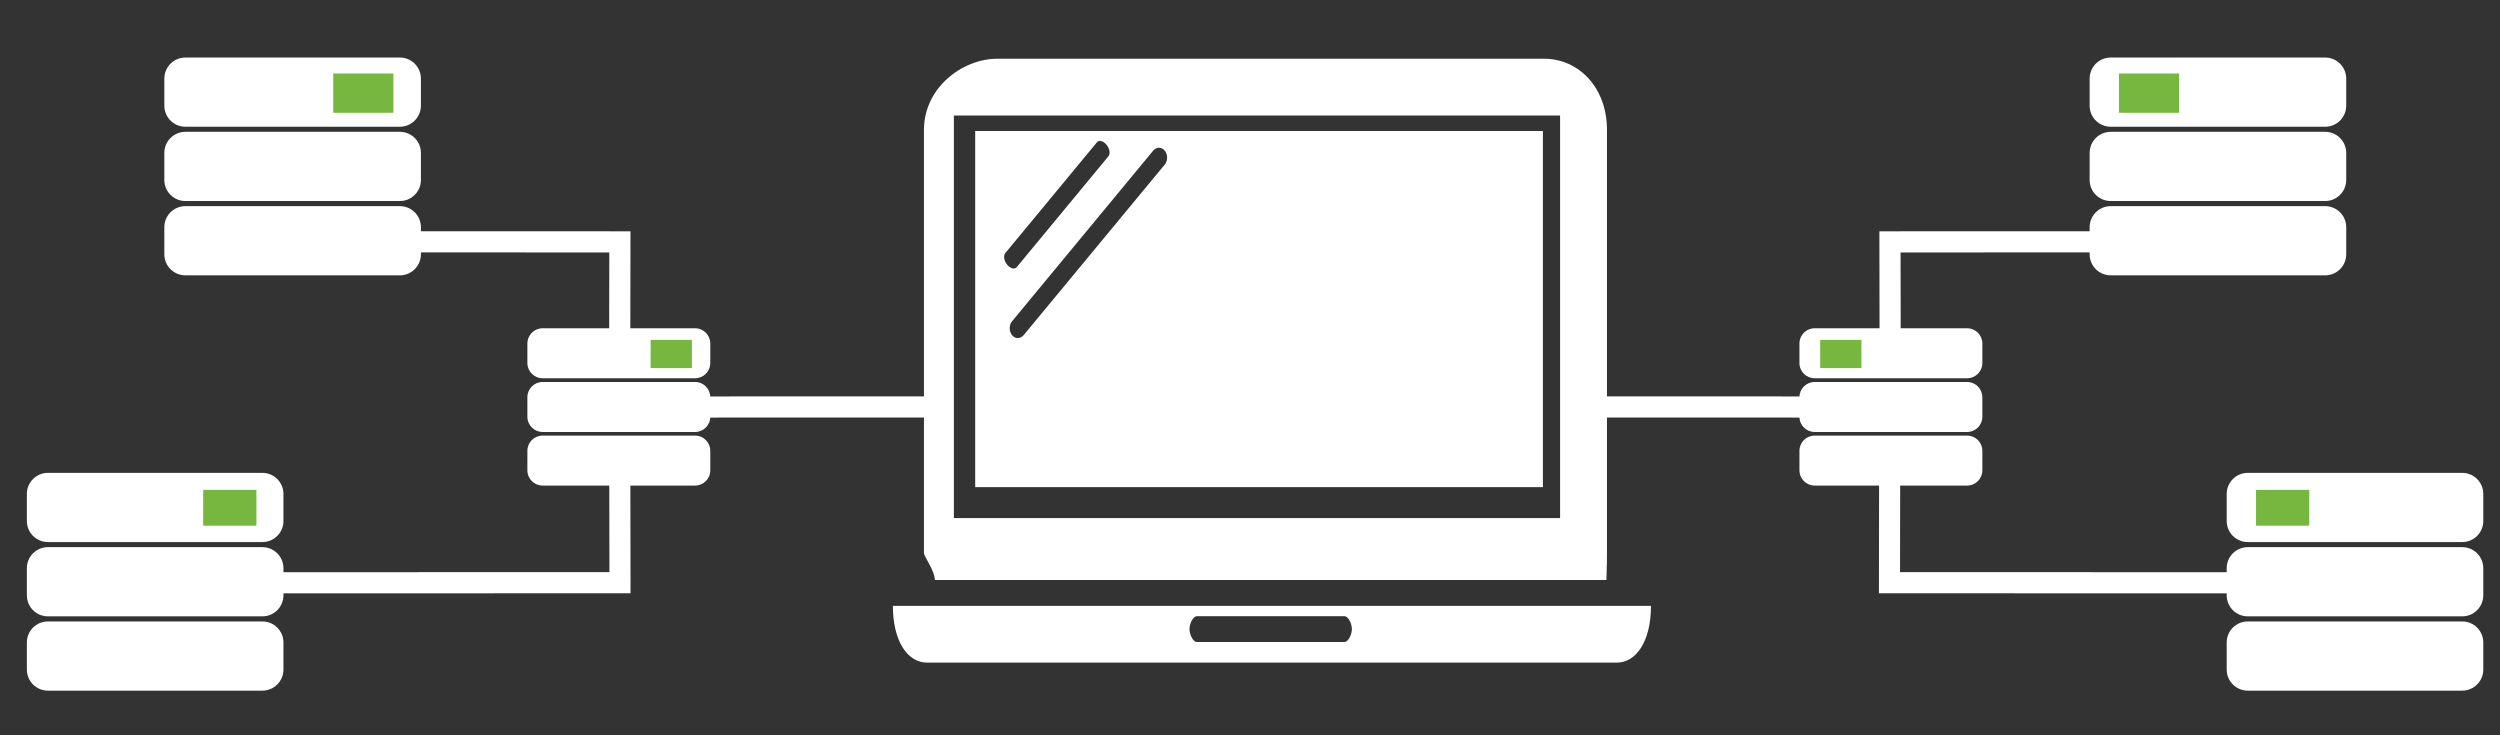 <svg version="1.1" viewBox="0 0 182.4 53.66" xmlns="http://www.w3.org/2000/svg">
 <rect x="0" y="0" width="182.4" height="53.66" fill="#333333" stroke="none"/>
 <g fill="#fff">
  <path d="m71.15 35.54h41.42v-25.98h-41.42zm13.83-24.55c0.233 0.282 0.233 0.74-0.004 1.022l-10.29 12.44c-0.233 0.282-0.612 0.286-0.845 0.004-0.233-0.282-0.233-0.74 0.004-1.022l10.29-12.44c0.233-0.282 0.612-0.286 0.845-0.004zm-11.64 7.483 6.692-8.091c0.153-0.185 0.466-0.106 0.696 0.176 0.233 0.282 0.299 0.661 0.146 0.841l-6.692 8.091c-0.153 0.185-0.466 0.106-0.699-0.176-0.23-0.278-0.291-0.656-0.142-0.841zm-5.716 29.87h50.35c1.37 0 2.481-1.506 2.481-4.14h-55.31c0 2.634 1.111 4.14 2.481 4.14zm19.71-3.387h10.75c0.302 0 0.55 0.573 0.55 0.943 0 0.365-0.248 0.943-0.55 0.943h-10.75c-0.302 0-0.55-0.573-0.55-0.943s0.248-0.943 0.55-0.943zm29.87-2.638c0.036-0.753 0.04-1.691 0.04-1.986v-30.86c0-3.079-2.051-5.188-4.597-5.188h-39.88c-2.546 0-5.355 2.11-5.355 5.188v30.86c0 0.291 0.765 1.233 0.798 1.986zm-47.61-33.89h44.23v29.37h-44.23z" stroke-width=".401"/>
  <path d="m137.1 34.56-0.014 8.725 26.68 0.006v-1.543l-25.14-0.006 0.012-7.18z" color="#000000" style="-inkscape-stroke:none"/>
  <path d="m114 28.92v1.543l25.91 0.004v-1.541z" color="#000000" style="-inkscape-stroke:none"/>
  <path d="m163.8 16.87-26.68 0.006 0.014 8.725 1.543-2e-3 -0.012-7.18 25.14-0.006z" color="#000000" style="-inkscape-stroke:none"/>
  <g stroke-width="2.101">
   <path d="m154 4.198h15.64c0.853 0 1.54 0.687 1.54 1.54v1.969c0 0.853-0.687 1.54-1.54 1.54h-15.64c-0.853 0-1.54-0.687-1.54-1.54v-1.969c0-0.853 0.687-1.54 1.54-1.54z"/>
   <path d="m154 9.618h15.64c0.853 0 1.54 0.687 1.54 1.54v1.969c0 0.853-0.687 1.54-1.54 1.54h-15.64c-0.853 0-1.54-0.687-1.54-1.54v-1.969c0-0.853 0.687-1.54 1.54-1.54z"/>
   <path d="m154 15.04h15.64c0.853 0 1.54 0.687 1.54 1.54v1.969c0 0.853-0.687 1.54-1.54 1.54h-15.64c-0.853 0-1.54-0.687-1.54-1.54v-1.969c0-0.853 0.687-1.54 1.54-1.54z"/>
  </g>
  <g stroke-width="1.508">
   <path d="m132.4 23.95h11.12c0.616 0 1.112 0.496 1.112 1.112v1.423c0 0.616-0.496 1.112-1.112 1.112h-11.12c-0.616 0-1.112-0.496-1.112-1.112v-1.423c0-0.616 0.496-1.112 1.112-1.112z"/>
   <path d="m132.4 27.87h11.12c0.616 0 1.112 0.496 1.112 1.112v1.423c0 0.616-0.496 1.112-1.112 1.112h-11.12c-0.616 0-1.112-0.496-1.112-1.112v-1.423c0-0.616 0.496-1.112 1.112-1.112z"/>
   <path d="m132.4 31.78h11.12c0.616 0 1.112 0.496 1.112 1.112v1.423c0 0.616-0.496 1.112-1.112 1.112h-11.12c-0.616 0-1.112-0.496-1.112-1.112v-1.423c0-0.616 0.496-1.112 1.112-1.112z"/>
  </g>
  <g stroke-width="2.101">
   <path d="m164 34.5h15.64c0.853 0 1.54 0.687 1.54 1.54v1.969c0 0.853-0.687 1.54-1.54 1.54h-15.64c-0.853 0-1.54-0.687-1.54-1.54v-1.969c0-0.853 0.687-1.54 1.54-1.54z"/>
   <path d="m164 39.92h15.64c0.853 0 1.54 0.687 1.54 1.54v1.969c0 0.853-0.687 1.54-1.54 1.54h-15.64c-0.853 0-1.54-0.687-1.54-1.54v-1.969c0-0.853 0.687-1.54 1.54-1.54z"/>
   <path d="m164 45.34h15.64c0.853 0 1.54 0.687 1.54 1.54v1.969c0 0.853-0.687 1.54-1.54 1.54h-15.64c-0.853 0-1.54-0.687-1.54-1.54v-1.969c0-0.853 0.687-1.54 1.54-1.54z"/>
  </g>
  <path d="m45.99 34.56 0.014 8.725-26.68 0.006v-1.543l25.14-0.006-0.012-7.18z" color="#000000" style="-inkscape-stroke:none"/>
  <path d="m69.17 28.92v1.543l-25.91 0.004v-1.541z" color="#000000" style="-inkscape-stroke:none"/>
  <path d="m19.32 16.87 26.68 0.006-0.014 8.725-1.543-2e-3 0.012-7.18-25.14-0.006z" color="#000000" style="-inkscape-stroke:none"/>
  <g stroke-width="2.101">
   <path transform="scale(-1,1)" d="m-29.17 4.198h15.64c0.853 0 1.54 0.687 1.54 1.54v1.969c0 0.853-0.687 1.54-1.54 1.54h-15.64c-0.853 0-1.54-0.687-1.54-1.54v-1.969c0-0.853 0.687-1.54 1.54-1.54z"/>
   <path transform="scale(-1,1)" d="m-29.17 9.618h15.64c0.853 0 1.54 0.687 1.54 1.54v1.969c0 0.853-0.687 1.54-1.54 1.54h-15.64c-0.853 0-1.54-0.687-1.54-1.54v-1.969c0-0.853 0.687-1.54 1.54-1.54z"/>
   <path transform="scale(-1,1)" d="m-29.17 15.04h15.64c0.853 0 1.54 0.687 1.54 1.54v1.969c0 0.853-0.687 1.54-1.54 1.54h-15.64c-0.853 0-1.54-0.687-1.54-1.54v-1.969c0-0.853 0.687-1.54 1.54-1.54z"/>
  </g>
 </g>
 <path d="m28.7 5.362h-4.386v2.868h4.386z" fill="#76b83f" stroke-width="3.789"/>
 <g fill="#fff" stroke-width="1.508">
  <path transform="scale(-1,1)" d="m-50.71 23.95h11.12c0.616 0 1.112 0.496 1.112 1.112v1.423c0 0.616-0.496 1.112-1.112 1.112h-11.12c-0.616 0-1.112-0.496-1.112-1.112v-1.423c0-0.616 0.496-1.112 1.112-1.112z"/>
  <path transform="scale(-1,1)" d="m-50.71 27.87h11.12c0.616 0 1.112 0.496 1.112 1.112v1.423c0 0.616-0.496 1.112-1.112 1.112h-11.12c-0.616 0-1.112-0.496-1.112-1.112v-1.423c0-0.616 0.496-1.112 1.112-1.112z"/>
  <path transform="scale(-1,1)" d="m-50.71 31.78h11.12c0.616 0 1.112 0.496 1.112 1.112v1.423c0 0.616-0.496 1.112-1.112 1.112h-11.12c-0.616 0-1.112-0.496-1.112-1.112v-1.423c0-0.616 0.496-1.112 1.112-1.112z"/>
 </g>
 <path d="m50.48 24.8h-3.01v2.053h3.01z" fill="#76b83f" stroke-width="2.656"/>
 <g fill="#fff" stroke-width="2.101">
  <path transform="scale(-1,1)" d="m-19.14 34.5h15.64c0.853 0 1.54 0.687 1.54 1.54v1.969c0 0.853-0.687 1.54-1.54 1.54h-15.64c-0.853 0-1.54-0.687-1.54-1.54v-1.969c0-0.853 0.687-1.54 1.54-1.54z"/>
  <path transform="scale(-1,1)" d="m-19.14 39.92h15.64c0.853 0 1.54 0.687 1.54 1.54v1.969c0 0.853-0.687 1.54-1.54 1.54h-15.64c-0.853 0-1.54-0.687-1.54-1.54v-1.969c0-0.853 0.687-1.54 1.54-1.54z"/>
  <path transform="scale(-1,1)" d="m-19.14 45.34h15.64c0.853 0 1.54 0.687 1.54 1.54v1.969c0 0.853-0.687 1.54-1.54 1.54h-15.64c-0.853 0-1.54-0.687-1.54-1.54v-1.969c0-0.853 0.687-1.54 1.54-1.54z"/>
 </g>
 <g fill="#76b83f">
  <path d="m18.71 35.74h-3.885v2.615h3.885z" stroke-width="3.406"/>
  <path d="m154.6 5.362h4.386v2.868h-4.386z" stroke-width="3.789"/>
  <path d="m132.8 24.8h3.01v2.053h-3.01z" stroke-width="2.656"/>
  <path d="m164.6 35.74h3.885v2.615h-3.885z" stroke-width="3.406"/>
 </g>
</svg>

